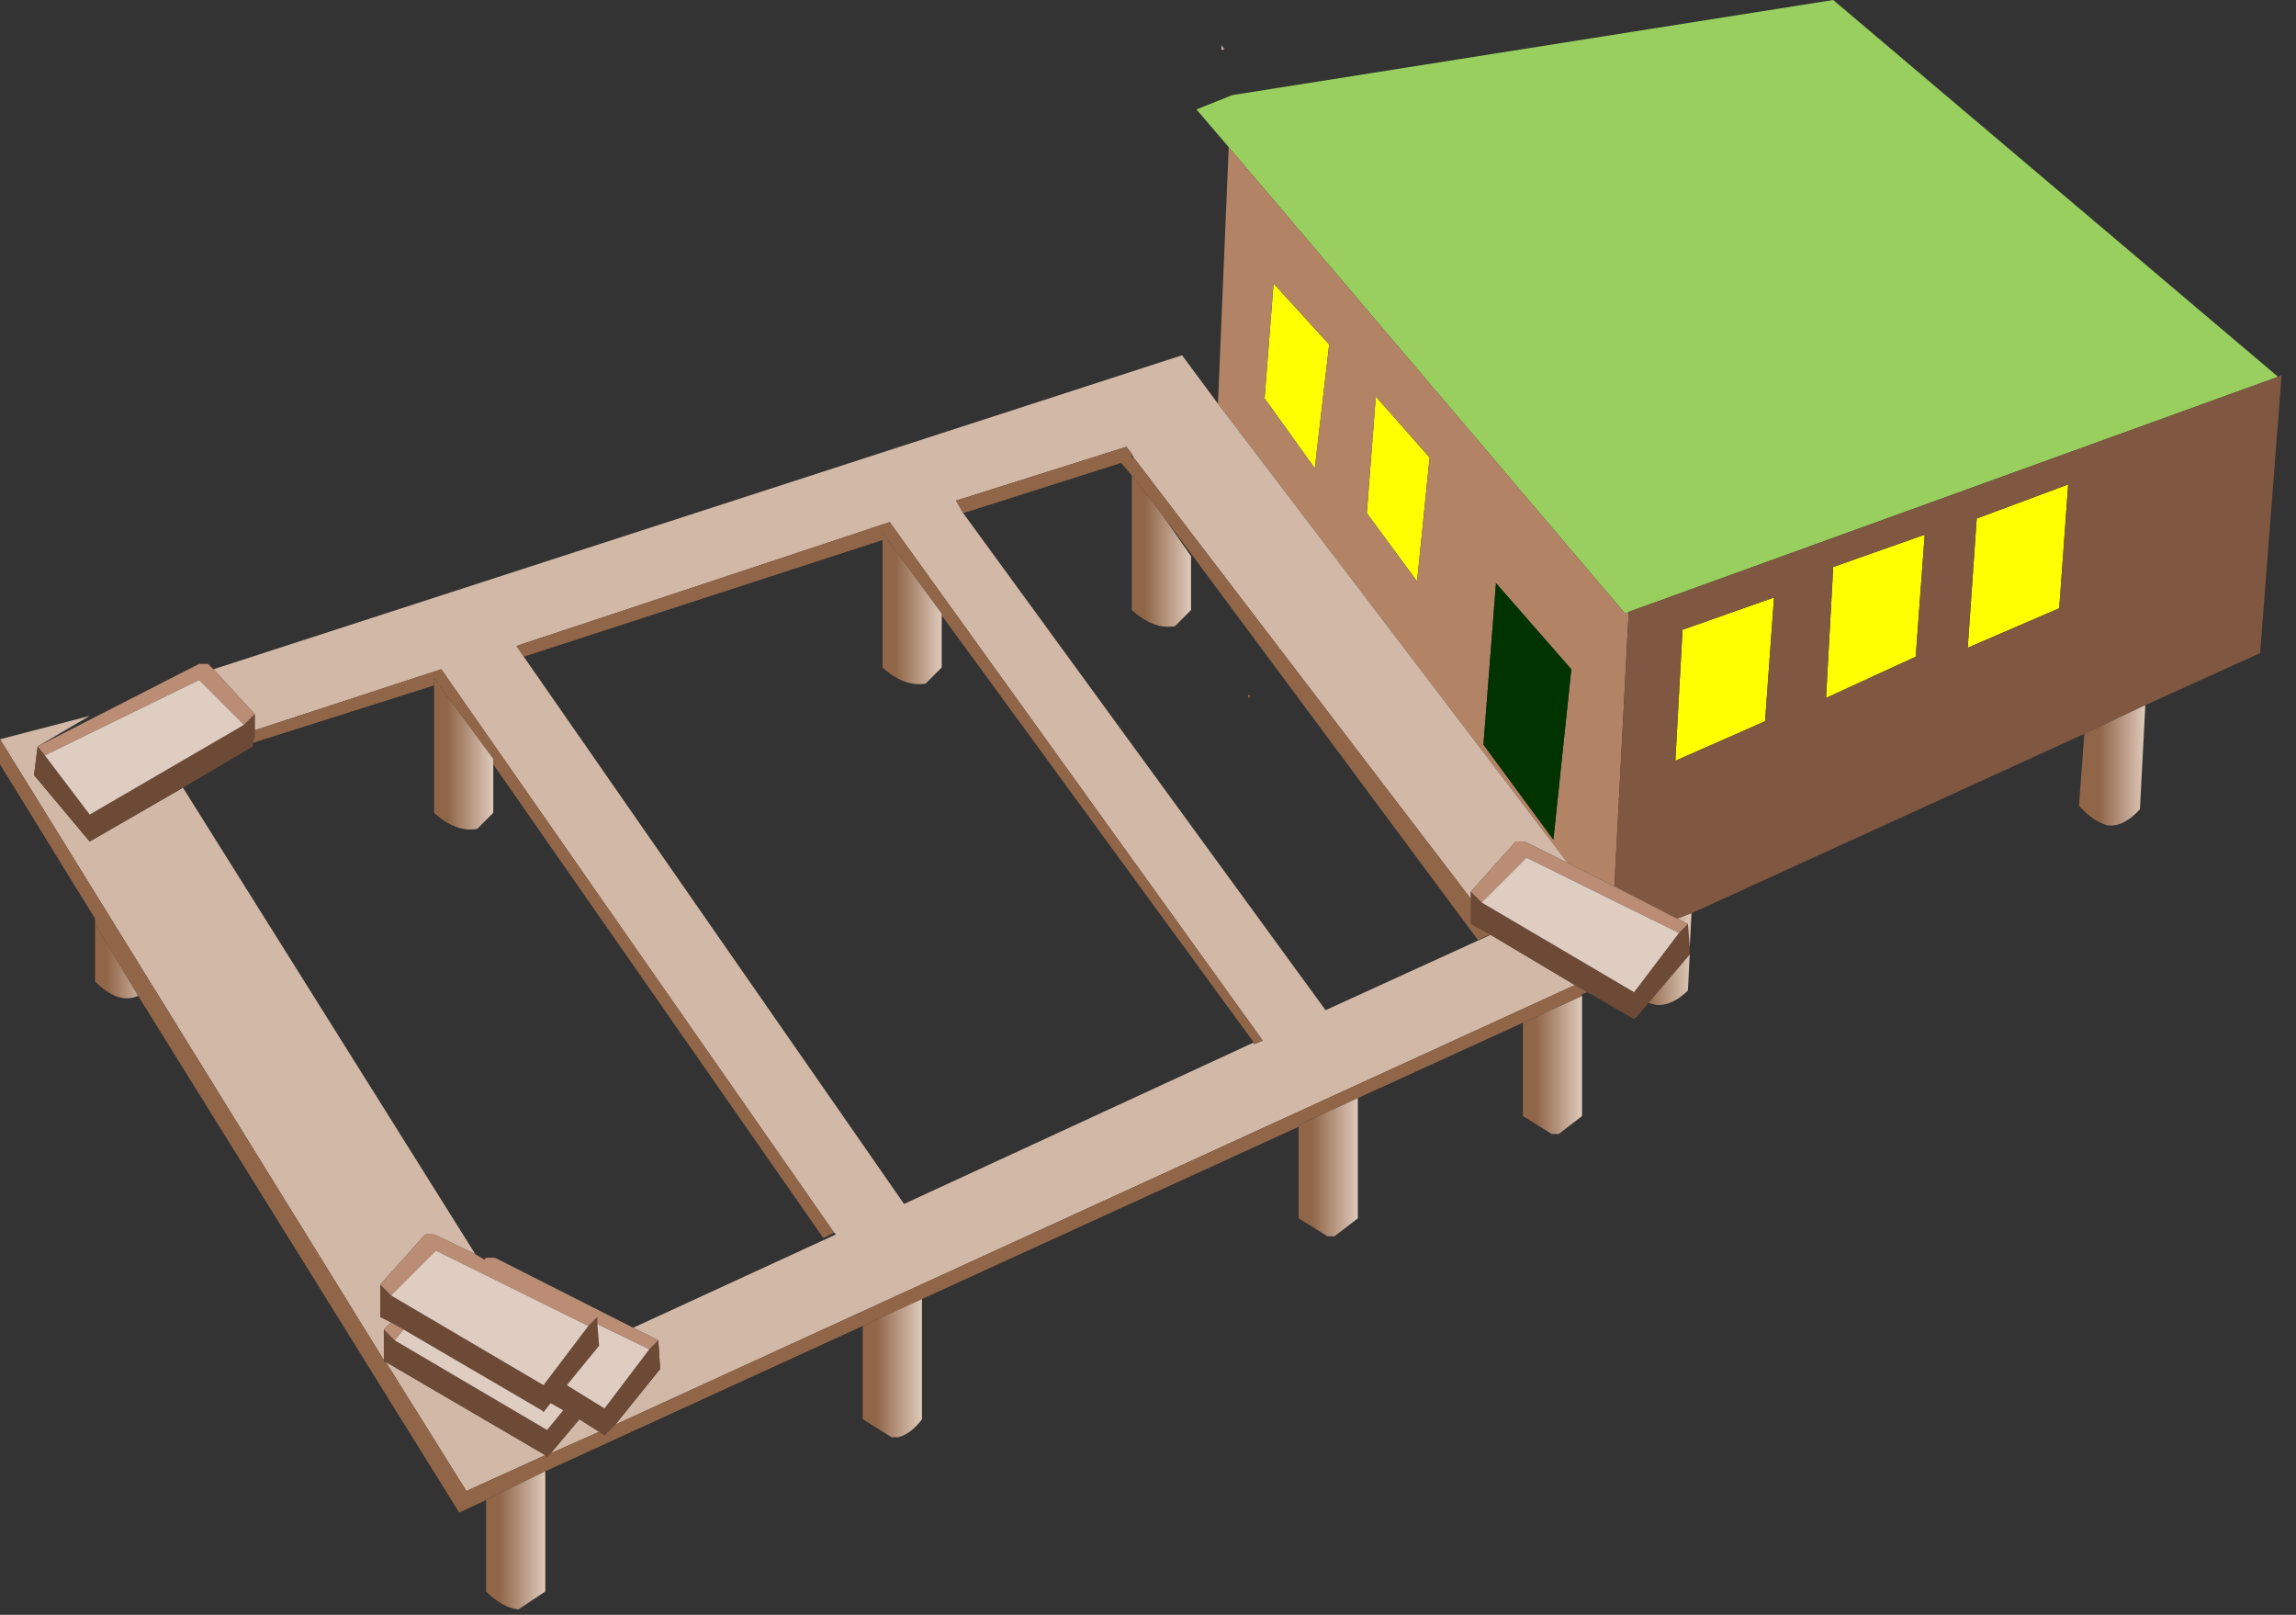 <?xml version="1.0" encoding="utf-8"?>
<svg version="1.1" id="Layer_1"
xmlns="http://www.w3.org/2000/svg"
xmlns:xlink="http://www.w3.org/1999/xlink"
xmlns:author="http://www.sothink.com"
width="64px" height="45px"
xml:space="preserve">
<rect width="100%" height="100%" fill="#333333" stroke="none"/>
<g id="50" transform="matrix(1, 0, 0, 1, 31.8, 22.45)">
<path style="fill:#DCC5B8;fill-opacity:1" d="M2.25,-21.2L2.3 -21.1L2.35 -21.1L2.25 -21.05L2.25 -21.2" />
<path style="fill:#98CF5F;fill-opacity:1" d="M13.6,-5.4L13.5 -5.35L2.45 -18.35L1.55 -19.4L2.55 -19.8L19.3 -22.45L31.7 -11.95L13.6 -5.4" />
<path style="fill:#FFFF00;fill-opacity:1" d="M5.25,-12.85L4.85 -9.4L3.45 -11.35L3.7 -14.55L5.25 -12.85M8.05,-9.7L7.7 -6.25L6.3 -8.15L6.55 -11.4L8.05 -9.7M17.65,-5.8L17.4 -2.35L14.9 -1.25L15.1 -4.9L17.65 -5.8M19.3,-6.65L21.85 -7.55L21.6 -4.15L19.1 -3L19.3 -6.65M25.6,-5.5L23.05 -4.4L23.3 -8L25.85 -8.95L25.6 -5.5" />
<path style="fill:#B38366;fill-opacity:1" d="M3.7,-14.55L3.45 -11.35L4.85 -9.4L5.25 -12.85L3.7 -14.55M13.2,2.25L11.9 1.6L2.15 -11.2L2.45 -18.35L13.5 -5.35L13.6 -5.4L13.2 2.25M6.55,-11.4L6.3 -8.15L7.7 -6.25L8.05 -9.7L6.55 -11.4M9.55,-1.7L11.5 0.95L12 -3.8L9.9 -6.2L9.55 -1.7" />
<linearGradient
id="LinearGradID_87" gradientUnits="userSpaceOnUse" gradientTransform="matrix(0.001, 0, 0, 0.003, 0.55, -8.1)" spreadMethod ="pad" x1="-819.2" y1="0" x2="819.2" y2="0" >
<stop  offset="0.243" style="stop-color:#916648;stop-opacity:1" />
<stop  offset="1" style="stop-color:#DCC7B8;stop-opacity:1" />
</linearGradient>
<path style="fill:url(#LinearGradID_87) " d="M0.6,-8.1L1.4 -6.95L1.4 -5.45L0.95 -5Q0.35 -4.9 -0.25 -5.45L-0.25 -9.2L0.6 -8.1" />
<path style="fill:#AA7555;fill-opacity:1" d="M3.05,-3.05L3 -3L3 -3.1L3.05 -3.05" />
<path style="fill:#003300;fill-opacity:1" d="M9.9,-6.2L12 -3.8L11.5 0.95L9.55 -1.7L9.9 -6.2" />
<path style="fill:#805740;fill-opacity:1" d="M14.95,3.15L13.2 2.25L13.6 -5.4L31.7 -11.95L31.8 -12L31.2 -4.25L28 -2.8L26.3 -2L15.35 3L14.95 3.15M15.1,-4.9L14.9 -1.25L17.4 -2.35L17.65 -5.8L15.1 -4.9M19.1,-3L21.6 -4.15L21.85 -7.55L19.3 -6.65L19.1 -3M25.85,-8.95L23.3 -8L23.05 -4.4L25.6 -5.5L25.85 -8.95" />
<path style="fill:#D2B8A6;fill-opacity:1" d="M-20.9,14.4L-21.1 14.6L-21.1 15.25L-21.1 15.35L-21.1 15.45L-31.8 -1.85L-29.3 -2.5L-30.75 -1.65L-30.85 -0.85L-29.3 1L-26.7 -0.5L-18.55 12.5L-19.7 11.95L-19.95 11.95L-21.2 13.35L-21.2 14L-21.2 14.1L-21.2 14.25L-20.9 14.4M-13.4,15.7L-13.45 14.9L-14.15 14.55L-8.5 11.95L-8.55 11.9L-19.5 -3.8L-24.7 -2.1L-24.7 -2.55L-25.85 -3.8L1.15 -12.55L2.15 -11.2L11.9 1.6L10.7 1L10.45 1L9.2 2.4L9.2 2.6L-0.2 -9.7L-0.25 -9.8L-0.4 -10L-5.15 -8.5L-4.95 -8.15L5.15 5.7L9.75 3.6L12.1 5L-14.65 17.25L-13.4 15.7M-6.6,11.1L3.15 6.6L3.15 6.65L3.4 6.55L-7 -7.9L-17.4 -4.45L-17.2 -4.15L-6.6 11.1M-15.1,17.45L-16.45 18.05L-15.65 17.1L-15.1 17.45M-16.6,18.1L-18.8 19.1L-21.05 15.5L-16.6 18.1" />
<linearGradient
id="LinearGradID_88" gradientUnits="userSpaceOnUse" gradientTransform="matrix(0.001, 6.10352e-005, -0, 0.003, 27.15, -2.55)" spreadMethod ="pad" x1="-819.2" y1="0" x2="819.2" y2="0" >
<stop  offset="0.243" style="stop-color:#916648;stop-opacity:1" />
<stop  offset="1" style="stop-color:#DCC7B8;stop-opacity:1" />
</linearGradient>
<path style="fill:url(#LinearGradID_88) " d="M28,-2.8L27.85 0.1Q27.4 0.6 26.95 0.55Q26.55 0.45 26.15 0L26.3 -2L28 -2.8" />
<path style="fill:#6D4A36;fill-opacity:1" d="M9.75,3.6L9.2 3.3L9.2 3.15L9.2 3.05L9.2 2.6L9.2 2.4L9.5 2.7L13.75 5.2L15 3.55L15.25 3.3L15.3 3.95L15.3 4.1L15.3 4.15L14.15 5.5L13.85 5.85L13.75 5.95L12.45 5.2L12.1 5L9.75 3.6M-21.05,15.5L-21.1 15.5L-21.1 15.45L-21.1 15.35L-21.1 15.25L-21.1 14.6L-20.8 14.9L-16.55 17.4L-16.1 16.85L-16.45 16.65L-16.65 16.9L-16.7 16.85L-20.55 14.6L-20.9 14.4L-21.2 14.25L-21.2 14.1L-21.2 14L-21.2 13.35L-20.9 13.65L-16.65 16.15L-15.4 14.5L-15.15 14.25L-15.15 14.45L-15.1 15.05L-16 16.15L-14.95 16.8L-13.7 15.15L-13.45 14.9L-13.4 15.7L-14.65 17.25L-14.95 17.55L-15.1 17.45L-15.65 17.1L-16.45 18.05L-16.55 18.15L-16.6 18.1L-21.05 15.5M-29.3,0.25L-25 -2.25L-24.7 -2.55L-24.7 -2.1L-24.7 -1.9L-24.75 -1.8L-24.75 -1.75L-24.75 -1.65L-26.7 -0.5L-29.3 1L-30.85 -0.85L-30.75 -1.65L-30.55 -1.4L-29.3 0.25" />
<linearGradient
id="LinearGradID_89" gradientUnits="userSpaceOnUse" gradientTransform="matrix(0.001, 6.10352e-005, -0, 0.003, 14.5, 2.5)" spreadMethod ="pad" x1="-819.2" y1="0" x2="819.2" y2="0" >
<stop  offset="0.243" style="stop-color:#916648;stop-opacity:1" />
<stop  offset="1" style="stop-color:#DCC7B8;stop-opacity:1" />
</linearGradient>
<path style="fill:url(#LinearGradID_89) " d="M15.35,3L15.3 3.95L15.25 3.3L14.95 3.15L15.35 3M15.3,4.15L15.25 5.15Q14.8 5.6 14.35 5.55L14.15 5.5L15.3 4.15" />
<path style="fill:#BA8D74;fill-opacity:1" d="M-24.7,-2.55L-25 -2.25L-26.25 -3.5L-30.55 -1.4L-30.75 -1.65L-26.25 -3.95L-26 -3.95L-25.85 -3.8L-24.7 -2.55M15.25,3.3L15 3.55L10.75 1.45L9.5 2.7L9.2 2.4L10.45 1L10.7 1L11.9 1.6L13.2 2.25L14.95 3.15L15.25 3.3M-18.3,12.65L-18.25 12.6L-18 12.6L-14.15 14.55L-13.45 14.9L-13.7 15.15L-15.15 14.45L-15.15 14.25L-15.4 14.5L-19.65 12.4L-20.9 13.65L-21.2 13.35L-19.95 11.95L-19.7 11.95L-18.55 12.5L-18.3 12.65M-20.8,14.9L-21.1 14.6L-20.9 14.4L-20.55 14.6L-20.8 14.9" />
<linearGradient
id="LinearGradID_90" gradientUnits="userSpaceOnUse" gradientTransform="matrix(0.001, 0, 0, 0.003, 11.45, 6.05)" spreadMethod ="pad" x1="-819.2" y1="0" x2="819.2" y2="0" >
<stop  offset="0.243" style="stop-color:#916648;stop-opacity:1" />
<stop  offset="1" style="stop-color:#DCC7B8;stop-opacity:1" />
</linearGradient>
<path style="fill:url(#LinearGradID_90) " d="M12.3,5.3L12.3 8.65L11.65 9.15L11.45 9.15L10.65 8.65L10.65 6.05L12.3 5.3" />
<path style="fill:#916648;fill-opacity:1" d="M-29.15,3.3L-29.15 3.15L-31.8 -1.15L-31.8 -1.85L-21.1 15.45L-21.1 15.5L-21.05 15.5L-18.8 19.1L-16.6 18.1L-16.55 18.15L-16.45 18.05L-15.1 17.45L-14.95 17.55L-14.65 17.25L12.1 5L12.45 5.2L12.3 5.25L12.3 5.3L10.65 6.05L6.05 8.15L4.4 8.9L4.4 8.95L-6.1 13.75L-7.75 14.5L-16.6 18.55L-18.25 19.35L-19 19.7L-27.95 5.3L-29.15 3.3M9.2,2.6L9.2 3.05L9.2 3.15L9.2 3.3L9.75 3.6Q9.55 3.65 9.4 3.75L0.6 -8.1L-0.25 -9.2L-0.55 -9.55L-4.95 -8.15L-5.15 -8.5L-0.4 -10L-0.25 -9.8L-0.25 -9.7L-0.2 -9.7L9.2 2.6M-5.55,-5.3L-5.55 -5.35L-7.2 -7.6L-7.2 -7.4L-17.2 -4.15L-17.4 -4.45L-7 -7.9L3.4 6.55L3.15 6.65L3.15 6.6L-5.55 -5.3M-24.75,-1.75L-24.75 -1.8L-24.7 -1.9L-24.7 -2.1L-19.5 -3.8L-8.55 11.9L-8.85 12.05L-18.05 -1.15L-18.05 -1.3L-19.7 -3.55L-19.7 -3.35L-24.75 -1.75" />
<path style="fill:#E0CDC2;fill-opacity:1" d="M10.75,1.45L15 3.55L13.75 5.2L9.5 2.7L10.75 1.45M-25,-2.25L-29.3 0.25L-30.55 -1.4L-26.25 -3.5L-25 -2.25M-20.9,13.65L-19.65 12.4L-15.4 14.5L-16.65 16.15L-20.9 13.65M-15.15,14.45L-13.7 15.15L-14.95 16.8L-16 16.15L-15.1 15.05L-15.15 14.45M-20.55,14.6L-16.7 16.85L-16.65 16.9L-16.45 16.65L-16.1 16.85L-16.55 17.4L-20.8 14.9L-20.55 14.6" />
<linearGradient
id="LinearGradID_91" gradientUnits="userSpaceOnUse" gradientTransform="matrix(0.001, 0, 0, 0.003, 5.2, 8.9)" spreadMethod ="pad" x1="-819.2" y1="0" x2="819.2" y2="0" >
<stop  offset="0.243" style="stop-color:#916648;stop-opacity:1" />
<stop  offset="1" style="stop-color:#DCC7B8;stop-opacity:1" />
</linearGradient>
<path style="fill:url(#LinearGradID_91) " d="M6.05,8.15L6.05 11.5L5.4 12L5.2 12L4.4 11.5L4.4 8.95L4.4 8.9L6.05 8.15" />
<linearGradient
id="LinearGradID_92" gradientUnits="userSpaceOnUse" gradientTransform="matrix(0.001, 0, 0, 0.003, -18.9, -2.45)" spreadMethod ="pad" x1="-819.2" y1="0" x2="819.2" y2="0" >
<stop  offset="0.243" style="stop-color:#916648;stop-opacity:1" />
<stop  offset="1" style="stop-color:#DCC7B8;stop-opacity:1" />
</linearGradient>
<path style="fill:url(#LinearGradID_92) " d="M-18.05,0.2L-18.5 0.65Q-19.1 0.75 -19.7 0.2L-19.7 -3.35L-19.7 -3.55L-18.05 -1.3L-18.05 -1.15L-18.05 0.2" />
<linearGradient
id="LinearGradID_93" gradientUnits="userSpaceOnUse" gradientTransform="matrix(0.001, 0, 0, 0.003, -6.4, -6.5)" spreadMethod ="pad" x1="-819.2" y1="0" x2="819.2" y2="0" >
<stop  offset="0.243" style="stop-color:#916648;stop-opacity:1" />
<stop  offset="1" style="stop-color:#DCC7B8;stop-opacity:1" />
</linearGradient>
<path style="fill:url(#LinearGradID_93) " d="M-7.2,-7.4L-7.2 -7.6L-5.55 -5.35L-5.55 -5.3L-5.55 -3.85L-6 -3.4Q-6.6 -3.3 -7.2 -3.85L-7.2 -7.4" />
<linearGradient
id="LinearGradID_94" gradientUnits="userSpaceOnUse" gradientTransform="matrix(0.001, 0, 0, 0.003, -17.45, 19.25)" spreadMethod ="pad" x1="-819.2" y1="0" x2="819.2" y2="0" >
<stop  offset="0.243" style="stop-color:#916648;stop-opacity:1" />
<stop  offset="1" style="stop-color:#DCC7B8;stop-opacity:1" />
</linearGradient>
<path style="fill:url(#LinearGradID_94) " d="M-16.6,18.55L-16.6 21.9L-17.35 22.4Q-17.8 22.35 -18.25 21.9L-18.25 19.35L-16.6 18.55" />
<linearGradient
id="LinearGradID_95" gradientUnits="userSpaceOnUse" gradientTransform="matrix(0.001, 0, 0, 0.003, -6.95, 14.5)" spreadMethod ="pad" x1="-819.2" y1="0" x2="819.2" y2="0" >
<stop  offset="0.243" style="stop-color:#916648;stop-opacity:1" />
<stop  offset="1" style="stop-color:#DCC7B8;stop-opacity:1" />
</linearGradient>
<path style="fill:url(#LinearGradID_95) " d="M-6.1,13.75L-6.1 17.1Q-6.4 17.5 -6.75 17.6L-6.95 17.6L-7.75 17.1L-7.75 14.5L-6.1 13.75" />
<linearGradient
id="LinearGradID_96" gradientUnits="userSpaceOnUse" gradientTransform="matrix(0.001, 0, 0, 0.003, -28.4, 2.3)" spreadMethod ="pad" x1="-819.2" y1="0" x2="819.2" y2="0" >
<stop  offset="0.243" style="stop-color:#916648;stop-opacity:1" />
<stop  offset="1" style="stop-color:#DCC7B8;stop-opacity:1" />
</linearGradient>
<path style="fill:url(#LinearGradID_96) " d="M-27.95,5.3Q-28.5 5.55 -29.15 4.9L-29.15 3.3L-27.95 5.3" />
</g>
</svg>
